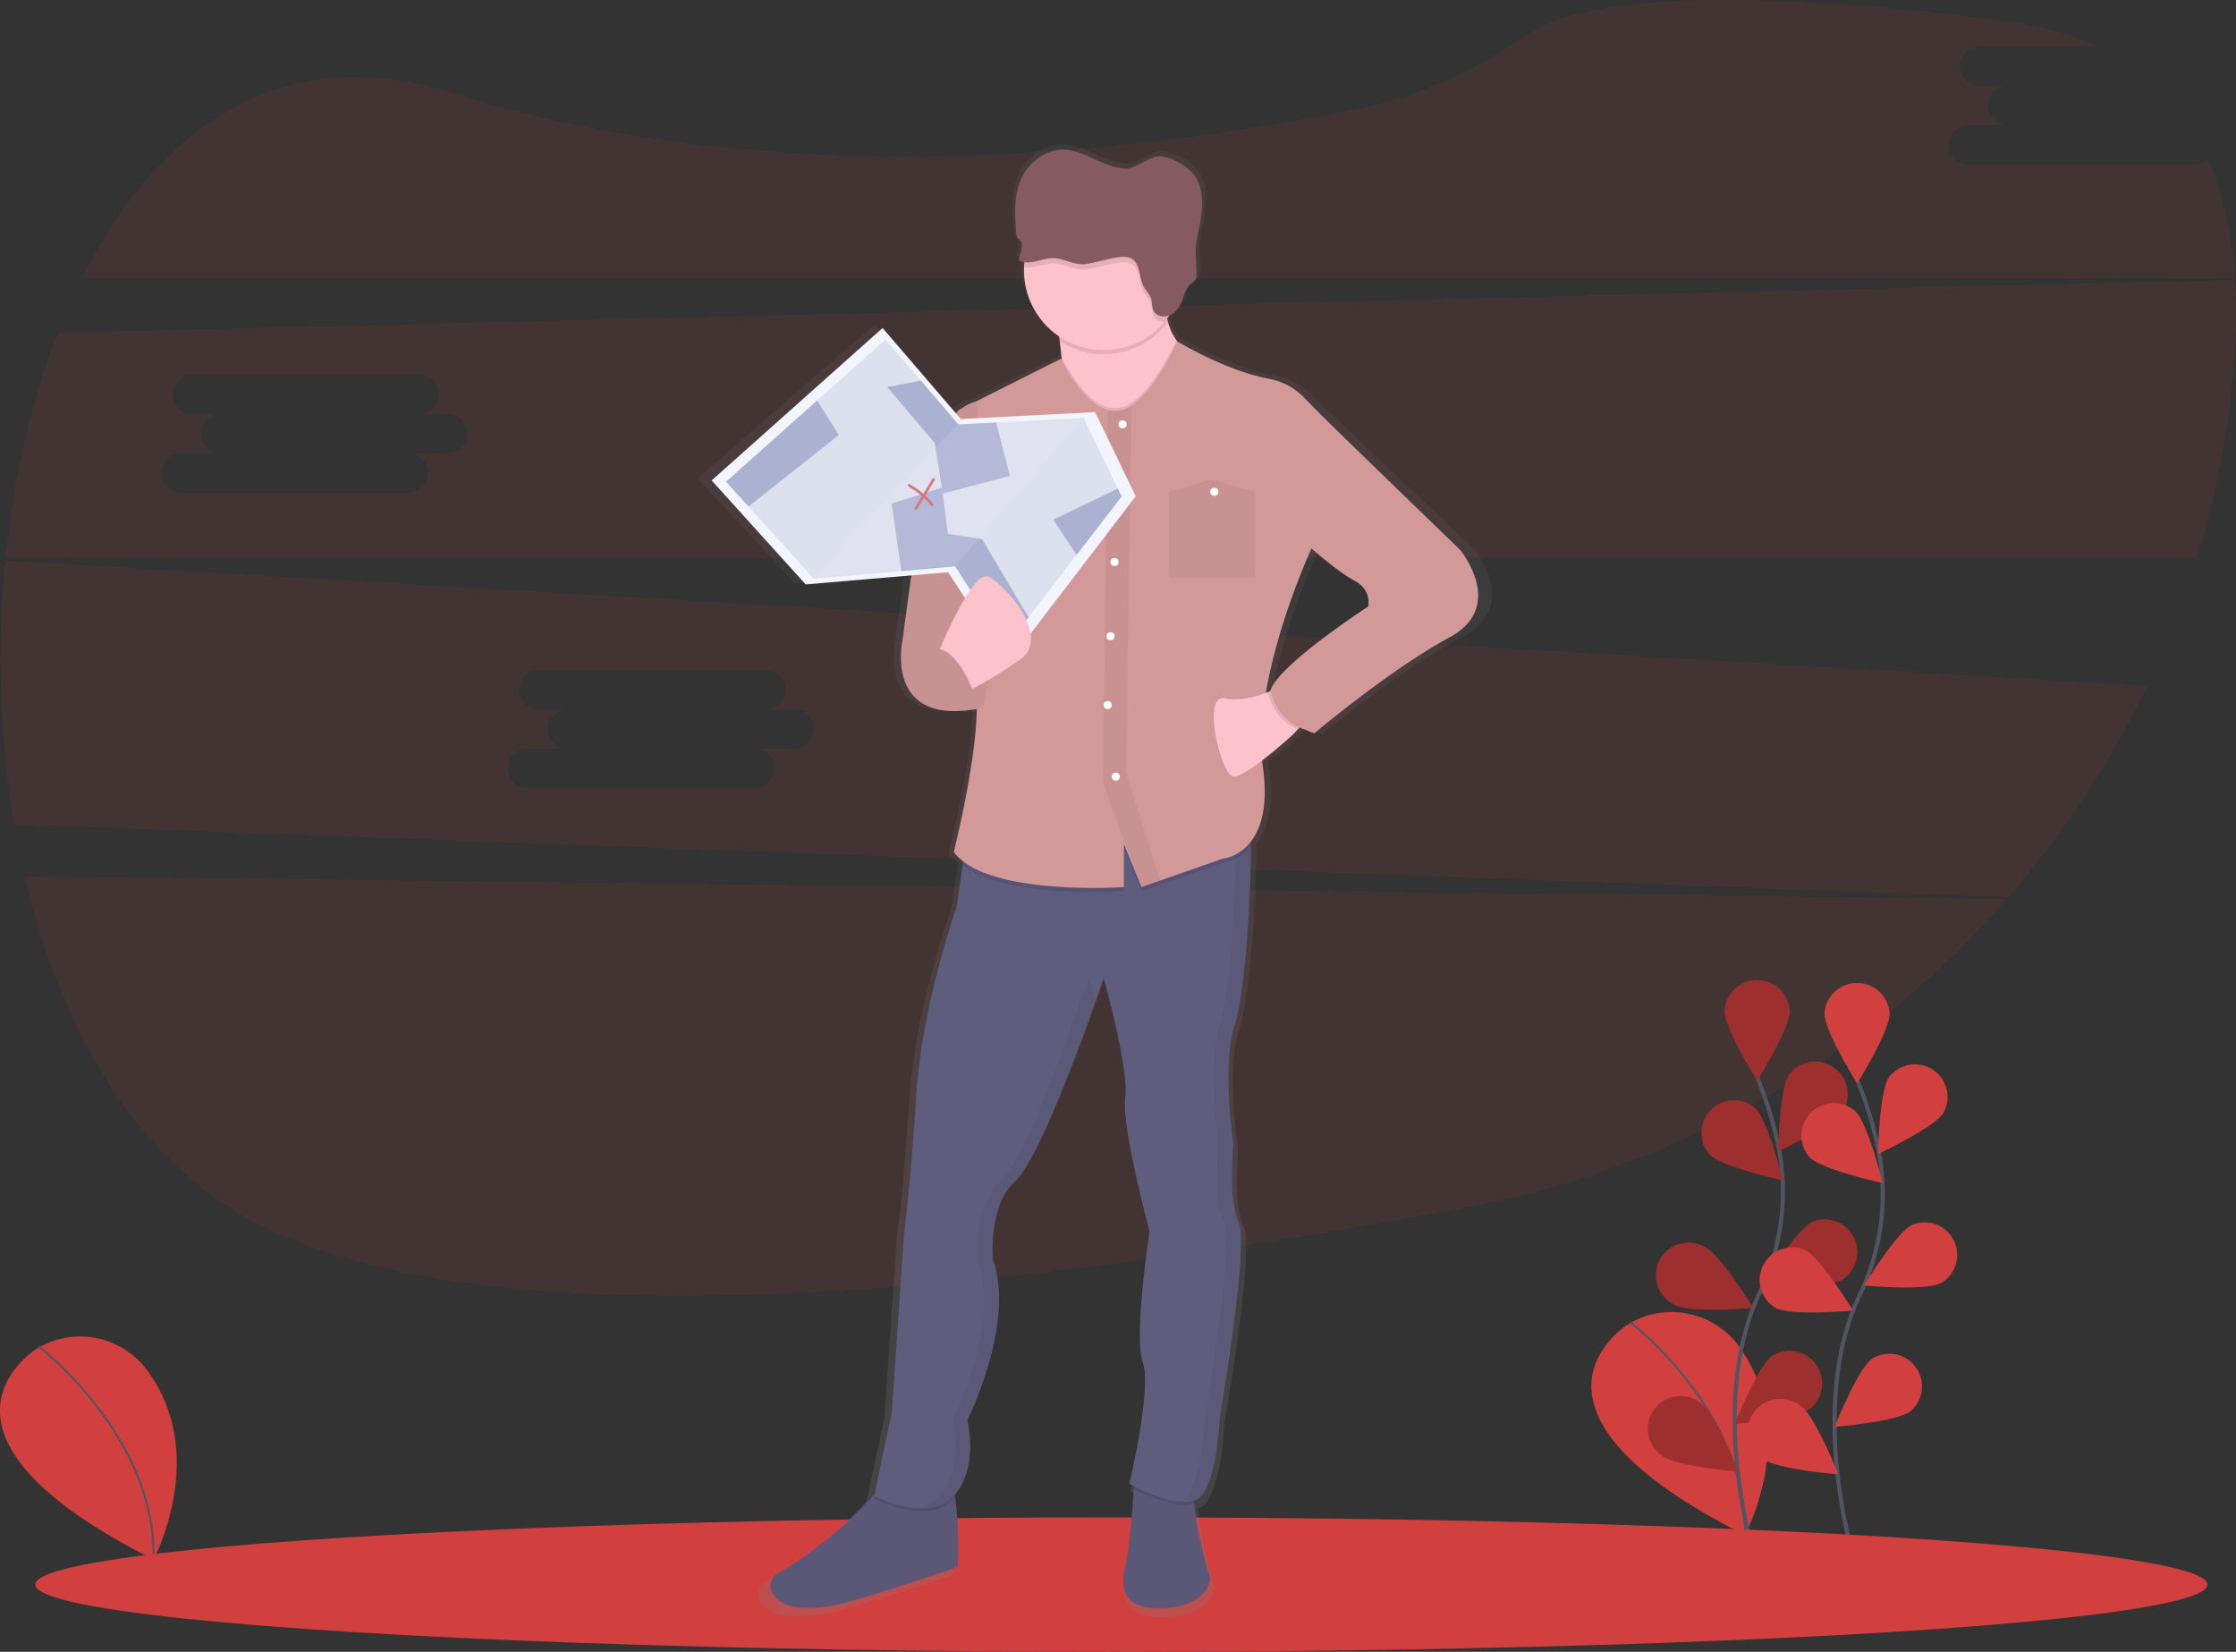 <svg id="86b9c162-e770-4ffa-9cda-84e615f7dc7a" data-name="Layer 1" xmlns="http://www.w3.org/2000/svg" xmlns:xlink="http://www.w3.org/1999/xlink" width="1097.33" height="810.62" viewBox="0 0 1097.33 810.62"><rect x="0" y="0" width="1097.33" height="810.62" fill="#333333" stroke="none"/><defs><linearGradient id="18f7bdf6-b159-4951-801a-ccf90bc3291f" x1="588.67" y1="838.15" x2="588.67" y2="115.47" gradientUnits="userSpaceOnUse"><stop offset="0" stop-color="gray" stop-opacity="0.25"/><stop offset="0.54" stop-color="gray" stop-opacity="0.12"/><stop offset="1" stop-color="gray" stop-opacity="0.1"/></linearGradient></defs><title>lost</title><path d="M63.41,474.66C80.77,548.86,117.52,613,175.6,644.09c120.7,64.61,392.91,31.29,596.07-7A465.21,465.21,0,0,0,1036.21,485.9Z" transform="translate(-51.34 -44.69)" fill="#d23f3f" opacity="0.1"/><path d="M850.65,694.41S783,735.21,907.68,798c0,0,27.46-51-2.9-92.57a40.94,40.94,0,0,0-53.12-11.64Z" transform="translate(-51.34 -44.69)" fill="#d23f3f"/><path d="M851.43,693.55S909.31,737.83,907.68,798" transform="translate(-51.34 -44.69)" fill="none" stroke="#535461" stroke-miterlimit="10"/><path d="M69.65,706.41S2,747.21,126.68,810c0,0,27.46-51-2.9-92.57a40.94,40.94,0,0,0-53.12-11.64Z" transform="translate(-51.34 -44.69)" fill="#d23f3f"/><path d="M70.43,705.55S128.31,749.83,126.68,810" transform="translate(-51.34 -44.69)" fill="none" stroke="#535461" stroke-miterlimit="10"/><path d="M911,803.77s-21.19-72,4-124.91a113.65,113.65,0,0,0,9.19-71.3A191.13,191.13,0,0,0,914,574.1" transform="translate(-51.34 -44.69)" fill="none" stroke="#535461" stroke-miterlimit="10" stroke-width="2"/><path d="M929.69,540.64c0,8.82-16,34.39-16,34.39s-16-25.57-16-34.39a16,16,0,0,1,31.93,0Z" transform="translate(-51.34 -44.69)" fill="#d23f3f"/><path d="M956.08,589.48c-4.79,7.4-32.09,20.19-32.09,20.19s.5-30.14,5.29-37.54a16,16,0,0,1,26.8,17.36Z" transform="translate(-51.34 -44.69)" fill="#d23f3f"/><path d="M954.93,672.95c-7.87,4-37.89,1.23-37.89,1.23s15.64-25.77,23.52-29.74a16,16,0,0,1,14.38,28.51Z" transform="translate(-51.34 -44.69)" fill="#d23f3f"/><path d="M939.83,735.91c-7.09,5.24-37.14,7.61-37.14,7.61s11.06-28,18.15-33.29a16,16,0,0,1,19,25.67Z" transform="translate(-51.34 -44.69)" fill="#d23f3f"/><path d="M890.46,611.38c6.32,6.14,35.79,12.51,35.79,12.51s-7.22-29.27-13.54-35.41a16,16,0,0,0-22.25,22.9Z" transform="translate(-51.34 -44.69)" fill="#d23f3f"/><path d="M873.75,685.23c7.87,4,37.89,1.23,37.89,1.23S896,660.69,888.12,656.72a16,16,0,1,0-14.38,28.51Z" transform="translate(-51.34 -44.69)" fill="#d23f3f"/><path d="M867.35,759.24c7.09,5.24,37.14,7.61,37.14,7.61s-11.06-28-18.15-33.29a16,16,0,1,0-19,25.67Z" transform="translate(-51.34 -44.69)" fill="#d23f3f"/><path d="M929.69,540.64c0,8.82-16,34.39-16,34.39s-16-25.57-16-34.39a16,16,0,0,1,31.93,0Z" transform="translate(-51.34 -44.69)" opacity="0.25"/><path d="M956.08,589.48c-4.79,7.4-32.09,20.19-32.09,20.19s.5-30.14,5.29-37.54a16,16,0,0,1,26.8,17.36Z" transform="translate(-51.34 -44.69)" opacity="0.25"/><path d="M954.93,672.95c-7.87,4-37.89,1.23-37.89,1.23s15.64-25.77,23.52-29.74a16,16,0,0,1,14.38,28.51Z" transform="translate(-51.34 -44.69)" opacity="0.25"/><path d="M939.83,735.91c-7.09,5.24-37.14,7.61-37.14,7.61s11.06-28,18.15-33.29a16,16,0,0,1,19,25.67Z" transform="translate(-51.34 -44.69)" opacity="0.25"/><path d="M890.46,611.38c6.32,6.14,35.79,12.51,35.79,12.51s-7.22-29.27-13.54-35.41a16,16,0,0,0-22.25,22.9Z" transform="translate(-51.34 -44.69)" opacity="0.25"/><path d="M873.75,685.23c7.87,4,37.89,1.23,37.89,1.23S896,660.69,888.12,656.72a16,16,0,1,0-14.38,28.51Z" transform="translate(-51.34 -44.69)" opacity="0.25"/><path d="M867.35,759.24c7.09,5.24,37.14,7.61,37.14,7.61s-11.06-28-18.15-33.29a16,16,0,1,0-19,25.67Z" transform="translate(-51.34 -44.69)" opacity="0.25"/><path d="M960,805.14s-21.19-72,4-124.91a113.65,113.65,0,0,0,9.19-71.3,191.13,191.13,0,0,0-10.09-33.46" transform="translate(-51.34 -44.69)" fill="none" stroke="#535461" stroke-miterlimit="10" stroke-width="2"/><path d="M978.73,542c0,8.82-16,34.39-16,34.39s-16-25.57-16-34.39a16,16,0,0,1,31.93,0Z" transform="translate(-51.34 -44.69)" fill="#d23f3f"/><path d="M1005.12,590.85C1000.33,598.25,973,611,973,611s.5-30.14,5.29-37.54a16,16,0,0,1,26.8,17.36Z" transform="translate(-51.34 -44.69)" fill="#d23f3f"/><path d="M1004,674.32c-7.87,4-37.89,1.23-37.89,1.23s15.64-25.77,23.52-29.74A16,16,0,0,1,1004,674.32Z" transform="translate(-51.34 -44.69)" fill="#d23f3f"/><path d="M988.87,737.28c-7.09,5.24-37.14,7.61-37.14,7.61s11.06-28,18.15-33.29a16,16,0,0,1,19,25.67Z" transform="translate(-51.34 -44.69)" fill="#d23f3f"/><path d="M939.5,612.75c6.32,6.14,35.79,12.51,35.79,12.51s-7.22-29.27-13.54-35.41a16,16,0,0,0-22.25,22.9Z" transform="translate(-51.34 -44.69)" fill="#d23f3f"/><path d="M922.78,686.6c7.87,4,37.89,1.23,37.89,1.23S945,662.06,937.16,658.09a16,16,0,0,0-14.38,28.51Z" transform="translate(-51.34 -44.69)" fill="#d23f3f"/><path d="M916.38,760.61c7.09,5.24,37.14,7.61,37.14,7.61s-11.06-28-18.15-33.29a16,16,0,1,0-19,25.67Z" transform="translate(-51.34 -44.69)" fill="#d23f3f"/><path d="M1128.77,125.41H1017.3a9.63,9.63,0,1,1,0-19.27h19.27a9.63,9.63,0,0,1,0-19.27H1022.8a9.63,9.63,0,0,1,0-19.27H1081c-12.91-6-28-10.27-45.38-12.51-158.64-20.38-215.28-6.9-235.26,7-24.65,17.1-52.15,29.68-81.54,35.74C620.92,118,437.87,142.29,272,90c-82.46-26-143.75,17.92-180.48,91.28H1148.13c-1.38-21.32-5.51-41-13.09-58.24A9.58,9.58,0,0,1,1128.77,125.41Z" transform="translate(-51.34 -44.69)" fill="#d23f3f" opacity="0.1"/><path d="M54,319.79a491.06,491.06,0,0,0,4.33,129.46L1037,485a460,460,0,0,0,68-103.7ZM441,412.14H421.77a9.63,9.63,0,0,1,0,19.27H310.3a9.63,9.63,0,1,1,0-19.27h19.27a9.63,9.63,0,0,1,0-19.27H315.8a9.63,9.63,0,0,1,0-19.27H427.27a9.63,9.63,0,1,1,0,19.27H441a9.63,9.63,0,0,1,0,19.27Z" transform="translate(-51.34 -44.69)" fill="#d23f3f" opacity="0.1"/><path d="M1148.17,182,79.68,208c-13,33.41-21.61,71.19-25.59,110.34H1129.45A456.46,456.46,0,0,0,1145,248C1148.17,225,1149.46,202.71,1148.17,182ZM271,267.14H251.77a9.63,9.63,0,0,1,0,19.27H140.3a9.63,9.63,0,1,1,0-19.27h19.27a9.63,9.63,0,0,1,0-19.27H145.8a9.63,9.63,0,0,1,0-19.27H257.27a9.63,9.63,0,1,1,0,19.27H271a9.63,9.63,0,0,1,0,19.27Z" transform="translate(-51.34 -44.69)" fill="#d23f3f" opacity="0.1"/><ellipse cx="550.33" cy="777.62" rx="533" ry="33" fill="#d23f3f"/><path d="M774.44,313.8s-61.81-58.17-70.74-66.87c-3.11-3-6.05-6-8.56-8.53a33.57,33.57,0,0,0-17.73-9.29c-23.16-4.39-46.85-18.63-46.85-18.63h0c-.13-.17-.26-.32-.38-.5a28.17,28.17,0,0,1-4.35-9.3c-.13-.49-.26-1-.37-1.52q.56-.72,1.09-1.47a7.16,7.16,0,0,0,1.17-.53c2.93-1.67,4.58-4.76,5.69-7.8,1-2.69,1.8-5.66,4.18-7.41a8.74,8.74,0,0,0,2.27-1.81,5.33,5.33,0,0,0,.53-3.09c0-6.83-1.09-12.07.5-18.73,2.54-10.66,4.87-24-3.18-31.91a28.11,28.11,0,0,0-15.16-7.55c-5.17-.82-12.82,6.22-18.06,6-13.35-.51-24.6-12.55-37.29-8.66a26.22,26.22,0,0,0-13.7,9.82c-6.26,8.92-5.66,20.46-4.76,31.1a3.87,3.87,0,0,0,.69,2.27c.47.55,1.22.84,1.68,1.39a3.37,3.37,0,0,1,.52,2.49,16.34,16.34,0,0,1-1.24,5,2,2,0,0,0-.19,1.81,1.89,1.89,0,0,0,1,.68,9.09,9.09,0,0,0,1.65.39c-.09.88-.17,1.76-.2,2.65,0,.5,0,1,0,1.51a39.14,39.14,0,0,0,17.82,32.68c.11.72.23,1.46.34,2.23.34,2.37.65,5,.88,7.86,0,.52.08,1,.12,1.57l-.27-.55-43,21.08a21.31,21.31,0,0,0-8.67,4.25l-.85.42v.25q-.53.44-1.08.94L480.63,203.9l-87,75.52,47.84,51.51,53.76-4.48c-2.65,18.2-4.46,32.15-4.46,32.15s-9.83,42.13,37.79,34.07c-.31,26.57-11.69,70.91-11.69,70.91a23.42,23.42,0,0,0,4.63,4.57l-.27,1.81-3,20.37s-17.86,49.48-20.6,93.61-6.18,68.87-6.18,68.87l-6.18,88.27-8.69,40.36a204.06,204.06,0,0,1-49.4,39.5,6.92,6.92,0,0,0-2.8,9.48c3.52,6.06,14.35,12.35,47.15,2.27,52.2-16,47.39-15.38,47.39-15.38s.77-21.42-1.45-34.12c-.07-.38-.14-.75-.21-1.12,12.5-14.09,6.46-37,6.46-37s24.72-48.14,13-79.57c0,0-2.75-26.75,11.68-39.45.2-.18.41-.38.62-.59l.19-.2.47-.5.21-.23.55-.64.12-.14c.22-.27.45-.56.68-.86l.18-.24L552,622l.22-.32.54-.79.18-.26.73-1.11.14-.22.61-1,.23-.38.56-.94.21-.36.77-1.34v0l.77-1.38.22-.41.59-1.09.23-.44.71-1.35.09-.17.82-1.6.2-.39.64-1.27.24-.48.67-1.36.17-.34.84-1.75.14-.29.7-1.49.24-.51.65-1.39.21-.45.86-1.87,0,0,.83-1.85.23-.51.65-1.47.22-.51L568,591l0-.08.87-2,.19-.43.68-1.58.23-.53.71-1.69.14-.32.86-2,.14-.33.71-1.7.23-.55.65-1.59.19-.46.83-2,.07-.17.75-1.85.23-.57.61-1.52.22-.55.72-1.82.07-.19.78-2,.23-.58.56-1.43.24-.63.59-1.52.17-.45.73-1.89.2-.52.53-1.38.27-.7.47-1.22.25-.66.66-1.75.19-.51.48-1.28.27-.71.4-1.07.27-.73.45-1.21.29-.78.45-1.22.29-.78.31-.84.29-.8.25-.69.67-1.82.11-.31.31-.86.21-.57.32-.87.15-.41c2.87-7.91,4.63-13,4.63-13s13,45.47,11,59.51,12.36,66.2,12.36,66.2-8.24,52.16-3.43,64.86-6.87,60.18-6.87,60.18.89.49,2.4,1.24l-.09,1.29c-.75,10.44-2.38,30.5-4.37,38.26-2.75,10.7-1.37,22.07,20.6,20.73s22.66-14.71,22.66-14.71-7.25-23.38-8.14-37.17c0-.45,0-.89-.06-1.32l0,0,.62-.23.18-.07c.25-.11.49-.22.72-.34l0,0c.22-.12.42-.24.63-.37l.18-.12q.26-.18.51-.38l.12-.1q.3-.25.57-.52l.13-.13q.21-.23.41-.47l.14-.18c.16-.21.32-.43.47-.67,7.55-12,8.24-37.45,8.24-37.45s15.11-85.59,9.62-97-2.75-38.11-2.75-38.11-6.18-40.12.69-59.51c5.14-14.52,8.36-64.66,8.21-88.65q0-.75,0-1.47c0-.17,0-.34,0-.51,5.12-6.36,9-17.52,6.24-37.08-.16-1.11-.28-2.23-.4-3.37,7.8-5.83,15.5-12.68,15.5-12.68l2.66-2.74.85-.88c.74.31,1.52.59,2.33.84,3,1.36,5.14,2.12,5.14,2.12s39.15-32.1,68.68-47.48S774.44,313.8,774.44,313.8Zm-46.7,28.08S686.53,368,679,381.34a10,10,0,0,0-1,2.38l-1,.42h0l-1.26.48c6.31-36,23.2-71.49,23.2-71.49s13,11.37,22,16S727.74,341.89,727.74,341.89Z" transform="translate(-51.34 -44.69)" fill="url(#18f7bdf6-b159-4951-801a-ccf90bc3291f)"/><path d="M475.73,828.55c-31.64,10-42.09,3.76-45.48-2.25a7,7,0,0,1,2.7-9.39,198.05,198.05,0,0,0,48-39.54c3.52-4,5.37-6.45,5.37-6.45s24.51-4.64,30.47,0c1.49,1.16,2.53,4.4,3.24,8.6,2.14,12.58,1.4,33.8,1.4,33.8S526.07,812.65,475.73,828.55Z" transform="translate(-51.34 -44.69)" fill="#5b5877"/><path d="M645.3,819.27s-.66,13.25-21.86,14.57-22.52-9.94-19.87-20.53c1.92-7.68,3.49-27.55,4.21-37.9.27-3.93.42-6.48.42-6.48s33.12-3.31,29.81,6a20.65,20.65,0,0,0-.56,7.56C638.31,796.12,645.3,819.27,645.3,819.27Z" transform="translate(-51.34 -44.69)" fill="#5b5877"/><path d="M520,779.52l-.59.68c-12.59,13.91-39.08,0-39.08,0l.59-2.82c3.52-4,5.37-6.45,5.37-6.45s24.51-4.64,30.47,0C518.29,772.08,519.33,775.32,520,779.52Z" transform="translate(-51.34 -44.69)" opacity="0.1"/><path d="M638,774.89a20.65,20.65,0,0,0-.56,7.56c-8.66,3-24-4.1-29.67-7,.27-3.93.42-6.48.42-6.48S641.33,765.62,638,774.89Z" transform="translate(-51.34 -44.69)" opacity="0.1"/><path d="M659.21,644.4c5.3,11.26-9.27,96-9.27,96s-.66,25.17-7.95,37.09-36.43-4.64-36.43-4.64,11.26-47,6.62-59.62S615.49,649,615.49,649s-13.91-51.67-11.92-65.58-10.6-59-10.6-59-29.15,86.78-43.06,99.36-11.26,39.08-11.26,39.08c11.26,31.13-12.59,78.83-12.59,78.83s6,23.18-6.62,37.09-39.08,0-39.08,0L489,737.8l6-87.44s3.31-24.51,6-68.23,19.87-92.74,19.87-92.74l2.88-20.18,2.42-16.92s134.47-4.64,137.78-5.3c.83-.17,1.25,4.89,1.29,12.86.15,23.77-3,73.43-7.92,87.82-6.62,19.21-.66,59-.66,59S653.91,633.14,659.21,644.4Z" transform="translate(-51.34 -44.69)" fill="#5f5d7e"/><g opacity="0.05"><path d="M585.69,524.5s-29.15,86.78-43.06,99.36-11.26,39.08-11.26,39.08c11.26,31.13-12.59,78.83-12.59,78.83s6,23.18-6.62,37.09a19,19,0,0,1-12.22,6c7,.73,14.39-.33,19.5-6,12.59-13.91,6.62-37.09,6.62-37.09s23.85-47.69,12.59-78.83c0,0-2.65-26.5,11.26-39.08,10.69-9.67,30.36-63.11,38.91-87.37C587.06,529.41,585.69,524.5,585.69,524.5Z" transform="translate(-51.34 -44.69)"/><path d="M656.56,606.64s-6-39.74.66-59c5-14.39,8.06-64.05,7.92-87.82,0-8-.46-13-1.29-12.86-.41.08-2.88.23-6.87.42.56,1.36.84,5.92.88,12.45.15,23.77-3,73.43-7.92,87.82-6.62,19.21-.66,59-.66,59s-2.65,26.5,2.65,37.76-9.27,96-9.27,96-.66,25.17-7.95,37.09a8.84,8.84,0,0,1-6.08,4c5.67.84,10.83.14,13.36-4,7.29-11.92,7.95-37.09,7.95-37.09s14.57-84.79,9.27-96S656.56,606.64,656.56,606.64Z" transform="translate(-51.34 -44.69)"/></g><path d="M639.34,219.8,634.7,265.5s-73.53,15.9-65.58-9.94c3.76-12.23,4-25.36,3.13-35.79-.23-2.82-.52-5.44-.85-7.79a111.52,111.52,0,0,0-2.28-12.06s57-43.06,54.32-13.91a47.46,47.46,0,0,0,1.05,16.47,28.24,28.24,0,0,0,4.2,9.21C633.38,218.31,639.34,219.8,639.34,219.8Z" transform="translate(-51.34 -44.69)" fill="#fdc2cc"/><path d="M624.5,202.49c-.53.72-1.09,1.43-1.66,2.11A39.09,39.09,0,0,1,571.4,212a111.52,111.52,0,0,0-2.28-12.06s57-43.06,54.32-13.91A47.46,47.46,0,0,0,624.5,202.49Z" transform="translate(-51.34 -44.69)" opacity="0.1"/><path d="M632.05,177.4a39.08,39.08,0,0,1-78.16,0c0-.5,0-1,0-1.5a39.08,39.08,0,0,1,78.13,1.5Z" transform="translate(-51.34 -44.69)" fill="#fdc2cc"/><path d="M665.14,459.87a21.3,21.3,0,0,1-13.88,8.33l-30.44,10.65-.07,0-9.23,3.23-3.87-9.52-4.74-11.68v21.2s-58.16,4-79.26-12.89l2.42-16.92s134.47-4.64,137.78-5.3C664.68,446.84,665.1,451.89,665.14,459.87Z" transform="translate(-51.34 -44.69)" opacity="0.1"/><path d="M639.34,219.8,634.7,265.5s-73.53,15.9-65.58-9.94c3.76-12.23,4-25.36,3.13-35.79,1.27,2.66,10.62,21.48,22.71,24.75h0a13.11,13.11,0,0,0,4.63.44,15.37,15.37,0,0,0,7.13-2.76c10.88-7.23,20-26.26,22-30.5C633.38,218.31,639.34,219.8,639.34,219.8Z" transform="translate(-51.34 -44.69)" opacity="0.1"/><path d="M762.55,357.58c-28.48,15.24-66.24,47-66.24,47s-27.82-9.94-20.53-23.18,47-39.08,47-39.08,2-7.95-6.62-12.59-21.2-15.9-21.2-15.9-29.81,64.25-23.85,107.31-19.87,45-19.87,45l-30.44,10.65-.07,0-9.23,3.23-3.87-9.52-4.74-11.68v21.2s-67.57,4.64-83.46-17.22c0,0,14.57-58.29,10.6-80.81s-8.61-135.79-8.61-135.79l50.67-25.5S582,242.33,595,245.86h0a13.11,13.11,0,0,0,4.63.44,15.37,15.37,0,0,0,7.13-2.76c12.27-8.15,22.35-31.35,22.35-31.35s22.85,14.1,45.19,18.45a32.1,32.1,0,0,1,17.1,9.2c2.42,2.53,5.26,5.44,8.26,8.45,8.61,8.61,68.23,66.24,68.23,66.24S791,342.34,762.55,357.58Z" transform="translate(-51.34 -44.69)" fill="#d39999"/><path d="M697,393.35l-8.7,9.21-2.56,2.72s-23.18,21.2-29.15,20.53-15.9-41.07-4-38.42c7.24,1.61,15.71-.93,21.23-3.18h0a56.17,56.17,0,0,0,5.92-2.78Z" transform="translate(-51.34 -44.69)" fill="#fdc2cc"/><path d="M632.05,177.4a38.9,38.9,0,0,1-9.22,25.21,5.64,5.64,0,0,1-5.25-2.51c-1.1-1.93-.64-4.35-1.37-6.43s-2.39-3.51-3.44-5.36c-2.66-4.66-1.54-11.72-6.41-14.22-2.24-1.14-4.95-.76-7.45-.34-4.91.81-9.85,2.42-14.69,3.09-5.52.78-10.49-2.81-15.94-2.89-4.86-.08-9.74,2.77-14.35,1.95a39.08,39.08,0,0,1,78.13,1.5Z" transform="translate(-51.34 -44.69)" opacity="0.1"/><path d="M598.91,171.1c2.5-.41,5.21-.8,7.45.35,4.87,2.49,3.75,9.55,6.41,14.21,1.05,1.85,2.75,3.36,3.45,5.36s.27,4.5,1.37,6.43c1.59,2.79,5.9,3.2,8.73,1.54s4.41-4.71,5.48-7.73c.94-2.66,1.73-5.6,4-7.34a8.48,8.48,0,0,0,2.19-1.79,5.4,5.4,0,0,0,.52-3.06c0-6.76-1.05-12,.48-18.55,2.45-10.56,4.69-23.78-3.07-31.61a26.85,26.85,0,0,0-14.62-7.48c-5-.82-12.36,6.16-17.42,6-12.87-.51-23.73-12.43-36-8.58a25.32,25.32,0,0,0-13.22,9.73c-6,8.84-5.46,20.26-4.59,30.81a3.9,3.9,0,0,0,.67,2.25c.45.54,1.18.83,1.62,1.38a3.41,3.41,0,0,1,.5,2.46,16.55,16.55,0,0,1-1.19,5,2.06,2.06,0,0,0-.18,1.8,1.82,1.82,0,0,0,1,.68c5,1.8,10.4-1.67,15.75-1.58s10.43,3.67,15.95,2.89C589.06,173.52,594,171.91,598.91,171.1Z" transform="translate(-51.34 -44.69)" fill="#865a61"/><path d="M620.83,476.86l-.07,0-9.57,3.56-3.54-9.85-15-41.82L595,245.86h0a13.11,13.11,0,0,0,4.63.44,15.37,15.37,0,0,0,7.13-2.76h0l-2.84,180Z" transform="translate(-51.34 -44.69)" opacity="0.05"/><circle cx="550.91" cy="208.23" r="1.99" fill="#fff"/><circle cx="546.93" cy="275.79" r="1.99" fill="#fff"/><circle cx="543.62" cy="346.01" r="1.99" fill="#fff"/><circle cx="547.6" cy="381.11" r="1.99" fill="#fff"/><polygon points="615.83 283.74 573.43 283.74 573.43 241.35 594.63 235.38 615.83 241.35 615.83 283.74" opacity="0.05"/><circle cx="548.92" cy="239.36" r="1.99" fill="#fff"/><circle cx="595.95" cy="241.35" r="1.99" fill="#fff"/><circle cx="544.95" cy="312.22" r="1.99" fill="#fff"/><path d="M530.71,241.66s-18.55,2.65-24.51,36.43-11.92,80.81-11.92,80.81S484.34,402.62,534,392l2.65-15.24s-5,17.55-3.64-17.55,1.66-58,1.66-58Z" transform="translate(-51.34 -44.69)" fill="#d39999"/><path d="M530.71,241.66s-18.55,2.65-24.51,36.43-11.92,80.81-11.92,80.81S484.34,402.62,534,392l2.65-15.24s-7.62,16.89-6.29-18.22,4.31-57.3,4.31-57.3Z" transform="translate(-51.34 -44.69)" opacity="0.05"/><path d="M697,393.35l-8.7,9.21c-12.37-5-14.77-18.11-14.77-18.11l.32-.24h0a56.17,56.17,0,0,0,5.92-2.78Z" transform="translate(-51.34 -44.69)" opacity="0.1"/><path d="M684.72,376.46l-9.89,7.33s3.27,17.84,21.81,19.83l7.95-13.91Z" transform="translate(-51.34 -44.69)" fill="#d39999"/><polygon points="349.25 235.77 433.13 160.96 471.52 205.63 537.4 202.23 557.37 243.53 494.65 325.45 465.27 280.82 395.39 286.8 349.25 235.77" fill="#f2f5fb"/><polygon points="550.42 243.63 528.35 272.3 504.8 302.9 493.92 317.05 468.75 277.89 442.35 280.21 399.37 283.98 367.35 248.57 356.34 236.4 401.01 196.56 434.57 166.64 451.86 186.76 470.36 208.29 488.84 207.34 531.8 205.12 548.57 239.8 550.42 243.63" fill="#dde0ed"/><polygon points="411.67 213.48 367.35 248.57 356.34 236.4 401.01 196.56 411.67 213.48" fill="#abb1d1"/><polygon points="462.23 239.33 458.74 217.34 435.42 189.97 451.86 186.76 470.36 208.29 488.84 207.34 495.62 233.53 462.69 242.2 462.23 239.33" fill="#abb1d1"/><polygon points="550.42 243.63 528.35 272.3 516.89 255.02 548.57 239.8 550.42 243.63" fill="#abb1d1"/><polygon points="504.8 302.9 493.92 317.05 468.75 277.89 442.35 280.21 437.56 247.1 462.23 239.33 465.19 261.95 481.88 264.54 504.8 302.9" fill="#abb1d1"/><path d="M508.88,293a.66.66,0,0,1-.64-.23,38.34,38.34,0,0,0-11.07-9.27.66.66,0,1,1,.64-1.16,39.67,39.67,0,0,1,11.45,9.59.66.66,0,0,1-.39,1.07Z" transform="translate(-51.34 -44.69)" fill="#d7666f"/><path d="M501,294.84a.66.66,0,0,1-.69-1l8.58-14.17a.66.66,0,0,1,1.13.69l-8.58,14.17A.66.66,0,0,1,501,294.84Z" transform="translate(-51.34 -44.69)" fill="#d7666f"/><polygon points="399.39 283.1 470.21 208.14 531.67 205.15 468.92 277.63 399.39 283.1" fill="#fff" opacity="0.1"/><path d="M512.16,364.16s16.56-40.63,24.51-36.41,31.13,29.55,15.24,40.63-27.16,16.36-27.16,16.36l-12.59-1.58Z" transform="translate(-51.34 -44.69)" fill="#fdc2cc"/><path d="M503.22,364.53s15.19-11.92,27.46,24.18l-11.57,1.66-13.25-7.95Z" transform="translate(-51.34 -44.69)" fill="#d39999"/><path d="M503.22,364.53s15.19-11.92,27.46,24.18l-11.57,1.66-13.25-7.95Z" transform="translate(-51.34 -44.69)" opacity="0.05"/></svg>